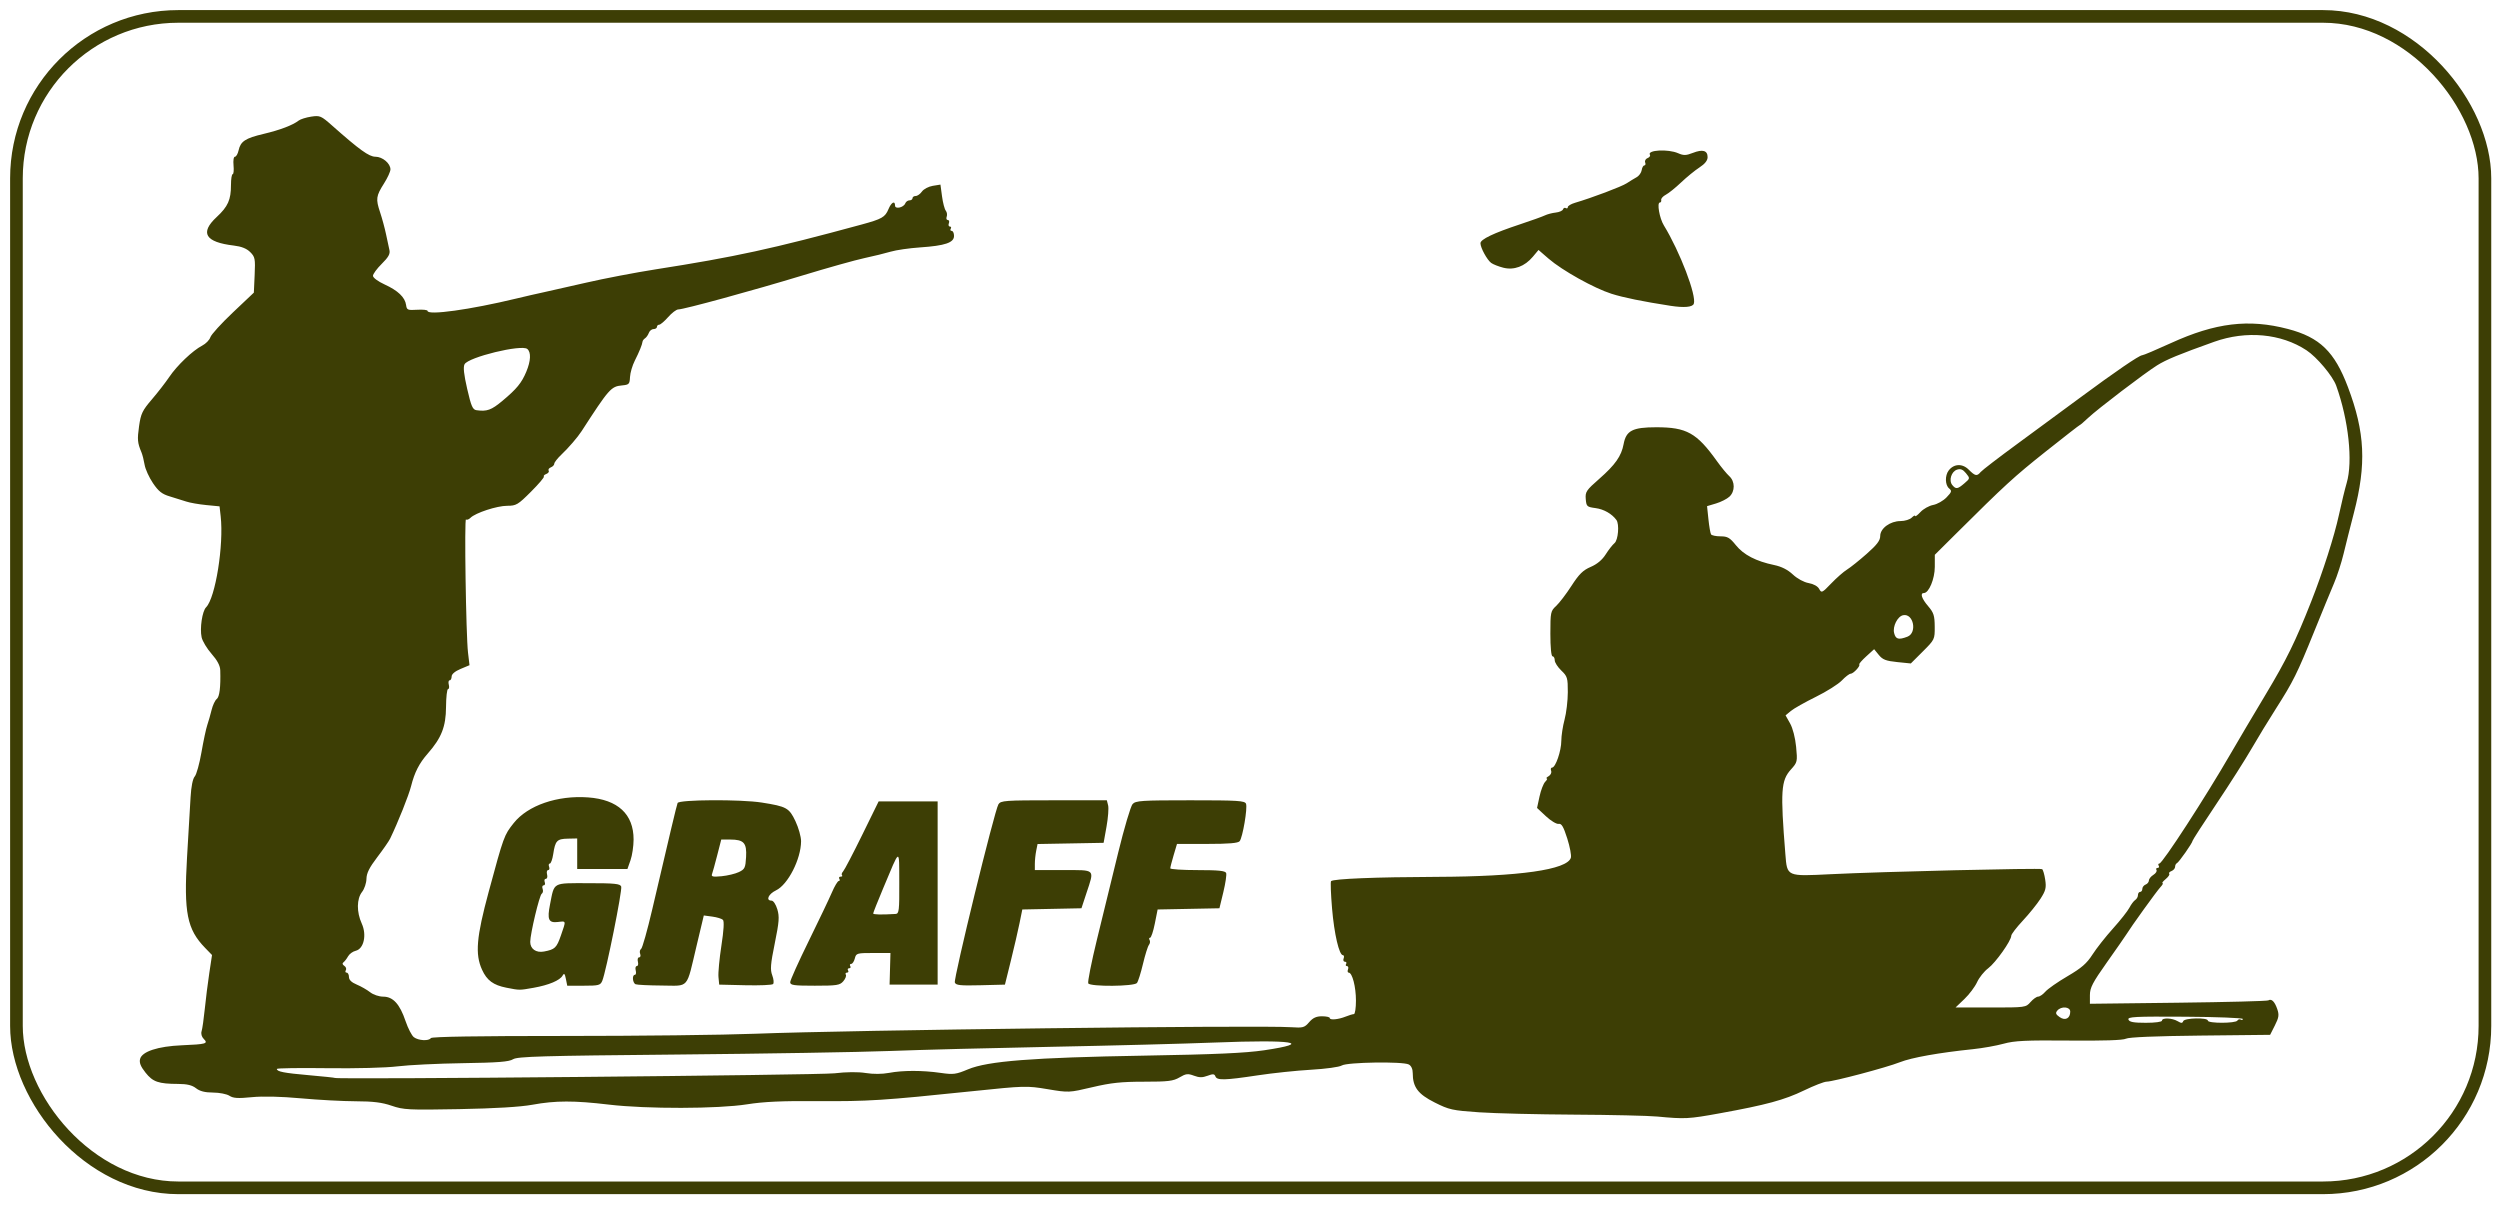 <?xml version="1.0" encoding="UTF-8" standalone="no"?>
<svg
   xmlns:dc="http://purl.org/dc/elements/1.1/"
   xmlns:cc="http://creativecommons.org/ns#"
   xmlns:rdf="http://www.w3.org/1999/02/22-rdf-syntax-ns#"
   xmlns:svg="http://www.w3.org/2000/svg"
   xmlns="http://www.w3.org/2000/svg"
   xmlns:sodipodi="http://sodipodi.sourceforge.net/DTD/sodipodi-0.dtd"
   xmlns:inkscape="http://www.inkscape.org/namespaces/inkscape"
   version="1.1"
   id="svg2"
   viewBox="0 0 498 240"
   height="240"
   width="498"
   inkscape:version="0.48.5 r10040"
   sodipodi:docname="logo_240h.svg">
  <sodipodi:namedview
     pagecolor="#ffffff"
     bordercolor="#666666"
     borderopacity="1"
     objecttolerance="10"
     gridtolerance="10"
     guidetolerance="10"
     inkscape:pageopacity="0"
     inkscape:pageshadow="2"
     inkscape:window-width="1920"
     inkscape:window-height="1018"
     id="namedview3813"
     showgrid="false"
     inkscape:zoom="1.8731659"
     inkscape:cx="213.44999"
     inkscape:cy="93.286355"
     inkscape:window-x="-8"
     inkscape:window-y="-8"
     inkscape:window-maximized="1"
     inkscape:current-layer="svg2" />
  <defs
     id="defs4" />
  <g
     id="g3822"
     transform="matrix(0.84,0,0,0.84,28.953,21.933)">
    <g
       id="layer1"
       transform="translate(-2.649,-812.362)">
      <g
         id="layer1-5"
         transform="matrix(0.775,0,0,0.774,-20.454,713.966)"
         style="fill:#000000;fill-opacity:1">
        <path
           inkscape:connector-curvature="0"
           id="path3347-4"
           d="m 492.483,435.486 c -2.757,-0.26 -14.187,-0.523 -25.4,-0.584 -11.213,-0.061 -24.346,-0.384 -29.185,-0.718 -8.174,-0.564 -9.138,-0.778 -13.583,-3.017 -5.103,-2.57 -6.694,-4.705 -6.694,-8.984 0,-1.248 -0.455,-2.247 -1.209,-2.65 -1.809,-0.968 -18.886,-0.707 -20.515,0.314 -0.743,0.465 -4.9,1.041 -9.358,1.295 -4.411,0.252 -11.781,1.027 -16.376,1.722 -10.096,1.528 -12.439,1.586 -12.925,0.32 -0.301,-0.783 -0.742,-0.818 -2.411,-0.188 -1.559,0.588 -2.548,0.58 -4.176,-0.034 -1.84,-0.695 -2.443,-0.623 -4.383,0.522 -1.932,1.14 -3.471,1.327 -10.906,1.327 -6.927,0 -10.085,0.337 -15.806,1.689 -7.12,1.682 -7.177,1.685 -13.685,0.597 -6.361,-1.064 -6.977,-1.047 -23.09,0.632 -27.276,2.841 -31.953,3.14 -47.301,3.027 -10.826,-0.08 -16.511,0.179 -21.552,0.984 -8.838,1.411 -30.754,1.458 -42.281,0.09 -10.673,-1.266 -16.311,-1.257 -23.394,0.037 -3.723,0.68 -11.452,1.145 -22.419,1.348 -15.515,0.287 -17.024,0.211 -20.658,-1.039 -2.946,-1.014 -5.681,-1.354 -11.002,-1.369 -3.894,-0.011 -11.442,-0.417 -16.773,-0.902 -6.188,-0.563 -11.625,-0.689 -15.039,-0.35 -4.225,0.42 -5.658,0.329 -6.828,-0.435 -0.814,-0.532 -3.07,-0.973 -5.013,-0.982 -2.474,-0.01 -4.034,-0.407 -5.204,-1.322 -1.2,-0.938 -2.732,-1.311 -5.431,-1.322 -6.078,-0.024 -7.764,-0.606 -10.023,-3.458 -1.493,-1.884 -1.953,-3.038 -1.667,-4.177 0.575,-2.29 5.452,-3.895 12.776,-4.205 7.474,-0.316 8.146,-0.511 6.711,-1.945 -0.651,-0.651 -0.91,-1.595 -0.656,-2.394 0.23,-0.726 0.665,-3.777 0.967,-6.781 0.302,-3.004 0.924,-7.954 1.382,-11 l 0.834,-5.539 -2.119,-2.187 c -5.527,-5.702 -6.531,-10.766 -5.521,-27.843 0.424,-7.169 0.909,-15.41 1.077,-18.314 0.19,-3.278 0.672,-5.686 1.271,-6.35 0.531,-0.588 1.459,-3.927 2.063,-7.42 0.604,-3.492 1.406,-7.252 1.781,-8.355 0.375,-1.103 0.97,-3.185 1.321,-4.626 0.351,-1.442 1.058,-2.946 1.57,-3.342 0.863,-0.668 1.231,-3.676 1.077,-8.815 -0.042,-1.404 -0.901,-3.031 -2.646,-5.014 -1.421,-1.615 -2.795,-3.898 -3.054,-5.074 -0.602,-2.74 0.182,-8.017 1.368,-9.202 2.854,-2.854 5.45,-19.094 4.458,-27.891 l -0.342,-3.032 -4.101,-0.4 c -2.255,-0.22 -5.003,-0.704 -6.106,-1.077 -1.103,-0.372 -3.359,-1.078 -5.013,-1.569 -2.391,-0.709 -3.449,-1.543 -5.158,-4.068 -1.182,-1.747 -2.332,-4.285 -2.555,-5.64 -0.223,-1.355 -0.657,-3.066 -0.964,-3.801 -1.222,-2.92 -1.311,-3.907 -0.725,-8.049 0.536,-3.783 1.008,-4.769 3.902,-8.153 1.811,-2.117 4.208,-5.21 5.326,-6.873 2.378,-3.535 7.177,-8.114 10.075,-9.613 1.119,-0.579 2.246,-1.732 2.505,-2.563 0.259,-0.831 3.359,-4.248 6.889,-7.592 l 6.419,-6.081 0.246,-5.41 c 0.226,-4.985 0.12,-5.536 -1.354,-7.01 -1.093,-1.093 -2.679,-1.728 -5.007,-2.003 -8.776,-1.039 -10.487,-3.885 -5.257,-8.745 3.459,-3.214 4.373,-5.268 4.373,-9.83 0,-1.814 0.234,-3.299 0.519,-3.299 0.285,0 0.404,-1.203 0.264,-2.674 -0.148,-1.547 0.034,-2.674 0.431,-2.674 0.377,0 0.877,-0.871 1.111,-1.936 0.611,-2.78 2.048,-3.727 7.678,-5.061 5.021,-1.19 8.864,-2.654 10.719,-4.084 0.551,-0.425 2.275,-0.966 3.83,-1.202 2.673,-0.405 3.022,-0.256 6.411,2.752 8.364,7.422 11.289,9.531 13.226,9.531 2.171,0 4.606,2.051 4.606,3.88 0,0.663 -0.879,2.592 -1.953,4.286 -2.46,3.88 -2.581,4.767 -1.21,8.879 0.613,1.838 1.427,4.846 1.81,6.684 0.382,1.838 0.853,4.033 1.045,4.878 0.265,1.164 -0.302,2.181 -2.345,4.203 -1.482,1.467 -2.694,3.124 -2.694,3.681 0,0.575 1.538,1.718 3.553,2.64 4.095,1.875 6.26,3.947 6.582,6.301 0.209,1.526 0.466,1.636 3.401,1.453 1.746,-0.109 3.175,0.051 3.174,0.354 -0.002,1.433 13.089,-0.391 27.071,-3.771 2.941,-0.711 6.701,-1.575 8.355,-1.92 1.654,-0.345 7.52,-1.673 13.034,-2.95 5.514,-1.277 15.139,-3.123 21.389,-4.102 24.203,-3.789 35.733,-6.302 62.974,-13.726 6.219,-1.695 7.184,-2.248 8.201,-4.703 0.873,-2.109 2.016,-2.727 2.016,-1.091 0,1.189 2.637,0.602 3.136,-0.699 0.192,-0.5 0.768,-0.91 1.28,-0.91 0.512,0 0.931,-0.301 0.931,-0.668 0,-0.368 0.434,-0.668 0.965,-0.668 0.531,0 1.395,-0.614 1.921,-1.365 0.526,-0.751 2.014,-1.537 3.307,-1.747 l 2.351,-0.381 0.482,3.585 c 0.265,1.972 0.783,3.957 1.151,4.412 0.368,0.455 0.494,1.282 0.28,1.838 -0.213,0.556 -0.065,1.011 0.331,1.011 0.395,0 0.546,0.451 0.334,1.003 -0.212,0.551 -0.076,1.003 0.302,1.003 0.378,0 0.501,0.301 0.274,0.668 -0.227,0.368 -0.095,0.668 0.295,0.668 0.389,0 0.708,0.692 0.708,1.537 0,2.07 -2.735,2.999 -10.362,3.519 -3.308,0.226 -7.368,0.813 -9.022,1.306 -1.654,0.492 -5.264,1.378 -8.021,1.969 -2.757,0.59 -11.33,2.998 -19.05,5.351 -14.998,4.571 -36.229,10.382 -37.931,10.382 -0.568,0 -1.957,1.053 -3.086,2.339 -1.13,1.287 -2.364,2.339 -2.743,2.339 -0.379,0 -0.689,0.301 -0.689,0.668 0,0.368 -0.461,0.668 -1.024,0.668 -0.563,0 -1.218,0.526 -1.455,1.17 -0.237,0.643 -0.754,1.384 -1.149,1.647 -0.394,0.262 -0.743,0.713 -0.775,1.003 -0.102,0.925 -0.993,3.125 -2.381,5.873 -0.742,1.47 -1.4,3.726 -1.461,5.013 -0.103,2.161 -0.29,2.356 -2.45,2.559 -3.343,0.313 -3.964,1.018 -12.366,14.025 -1.207,1.868 -3.972,5.079 -6.183,7.181 -1.195,1.135 -2.172,2.387 -2.172,2.781 0,0.394 -0.47,0.897 -1.045,1.118 -0.575,0.221 -0.877,0.672 -0.672,1.004 0.205,0.332 -0.12,0.792 -0.722,1.023 -0.602,0.231 -0.934,0.58 -0.739,0.776 0.196,0.196 -1.583,2.294 -3.952,4.663 -3.994,3.994 -4.522,4.308 -7.253,4.308 -3.14,0 -9.742,2.163 -11.272,3.693 -0.507,0.507 -1.118,0.727 -1.357,0.488 -0.547,-0.547 -0.005,35.572 0.613,40.792 l 0.457,3.866 -2.73,1.147 c -1.71,0.719 -2.733,1.584 -2.737,2.317 -0.004,0.643 -0.279,1.17 -0.613,1.17 -0.333,0 -0.449,0.602 -0.256,1.337 0.192,0.735 0.089,1.338 -0.23,1.34 -0.319,0.002 -0.597,2.483 -0.618,5.514 -0.042,6.022 -1.396,9.466 -5.602,14.257 -2.601,2.962 -4.035,5.772 -5.083,9.954 -0.711,2.84 -3.992,11.068 -6.424,16.113 -0.369,0.766 -2.14,3.322 -3.936,5.681 -2.418,3.177 -3.275,4.896 -3.304,6.629 -0.022,1.287 -0.627,3.091 -1.346,4.01 -1.661,2.123 -1.699,6.156 -0.092,9.693 1.587,3.493 0.636,7.753 -1.863,8.342 -0.877,0.207 -1.923,0.971 -2.326,1.698 -0.402,0.727 -1.032,1.547 -1.4,1.823 -0.424,0.318 -0.331,0.719 0.253,1.095 0.507,0.327 0.714,0.928 0.462,1.337 -0.253,0.409 -0.141,0.743 0.249,0.743 0.389,0 0.708,0.598 0.708,1.328 0,0.89 0.784,1.656 2.378,2.322 1.308,0.547 3.153,1.603 4.101,2.348 0.966,0.76 2.724,1.355 4.003,1.355 3.007,0 5.072,2.261 6.835,7.483 0.751,2.223 1.899,4.447 2.551,4.942 1.398,1.061 4.606,1.23 5.196,0.274 0.268,-0.434 14.642,-0.664 40.979,-0.655 22.311,0.007 48.537,-0.299 58.279,-0.679 29.078,-1.137 154.344,-2.663 164.009,-1.999 3.601,0.248 4.054,0.121 5.482,-1.54 1.149,-1.335 2.179,-1.81 3.929,-1.81 1.304,0 2.371,0.236 2.371,0.523 0,0.715 2.603,0.483 4.889,-0.436 1.035,-0.416 2.163,-0.756 2.507,-0.756 0.344,0 0.625,-1.859 0.625,-4.13 0,-4.218 -1.123,-8.57 -2.211,-8.57 -0.333,0 -0.433,-0.451 -0.221,-1.003 0.212,-0.551 0.076,-1.003 -0.302,-1.003 -0.378,0 -0.501,-0.301 -0.274,-0.668 0.227,-0.368 0.062,-0.668 -0.366,-0.668 -0.429,0 -0.606,-0.451 -0.395,-1.003 0.212,-0.551 0.118,-1.003 -0.209,-1.003 -1.165,0 -2.671,-6.475 -3.335,-14.332 -0.371,-4.39 -0.507,-8.15 -0.303,-8.355 0.72,-0.722 13.504,-1.242 32.346,-1.315 25.308,-0.098 39.88,-2.175 41.029,-5.847 0.212,-0.677 -0.286,-3.34 -1.106,-5.919 -1.161,-3.648 -1.746,-4.639 -2.638,-4.467 -0.631,0.121 -2.374,-0.927 -3.874,-2.33 l -2.728,-2.551 0.758,-3.519 c 0.417,-1.935 1.205,-3.966 1.751,-4.512 0.546,-0.546 0.746,-1.002 0.444,-1.013 -0.302,-0.011 -0.035,-0.32 0.593,-0.686 0.63,-0.367 0.972,-1.107 0.764,-1.651 -0.208,-0.542 -0.078,-0.985 0.289,-0.985 1.059,0 2.817,-5.103 2.826,-8.202 0.005,-1.555 0.452,-4.482 0.995,-6.503 0.543,-2.022 0.99,-5.801 0.995,-8.397 0.008,-4.378 -0.138,-4.861 -1.997,-6.642 -1.103,-1.057 -2.005,-2.466 -2.005,-3.133 0,-0.666 -0.301,-1.212 -0.668,-1.212 -0.402,0 -0.668,-2.746 -0.668,-6.902 0,-6.599 0.077,-6.973 1.76,-8.522 0.968,-0.891 3.08,-3.664 4.694,-6.162 2.338,-3.619 3.536,-4.8 5.895,-5.811 1.939,-0.831 3.517,-2.15 4.573,-3.823 0.887,-1.405 2.104,-2.962 2.706,-3.461 1.129,-0.937 1.529,-5.805 0.582,-7.094 -1.396,-1.9 -3.844,-3.298 -6.364,-3.635 -2.666,-0.356 -2.827,-0.504 -3.018,-2.771 -0.185,-2.204 0.145,-2.699 4.135,-6.202 4.895,-4.298 6.772,-6.976 7.449,-10.631 0.77,-4.151 2.741,-5.168 10.011,-5.168 9.281,0 12.36,1.722 18.54,10.372 1.318,1.845 3.023,3.922 3.79,4.615 1.777,1.608 1.795,4.638 0.039,6.275 -0.745,0.694 -2.59,1.633 -4.1,2.085 l -2.745,0.822 0.42,4.014 c 0.231,2.208 0.59,4.289 0.797,4.625 0.208,0.336 1.513,0.612 2.9,0.612 2.148,0 2.848,0.405 4.717,2.73 2.357,2.934 6.189,4.918 11.709,6.066 2.241,0.466 4.147,1.432 5.705,2.891 1.366,1.28 3.379,2.376 4.838,2.633 1.519,0.268 2.786,0.978 3.231,1.811 0.697,1.303 0.875,1.22 3.68,-1.707 1.621,-1.692 3.794,-3.599 4.83,-4.239 1.035,-0.639 3.744,-2.809 6.02,-4.82 3.153,-2.787 4.138,-4.089 4.138,-5.469 0,-2.344 3.043,-4.576 6.238,-4.576 1.296,0 2.828,-0.473 3.406,-1.05 0.578,-0.578 1.05,-0.806 1.05,-0.508 0,0.298 0.729,-0.244 1.62,-1.205 0.891,-0.961 2.643,-1.939 3.893,-2.174 1.25,-0.235 3.089,-1.278 4.087,-2.32 1.602,-1.672 1.694,-1.993 0.785,-2.747 -1.24,-1.029 -1.31,-3.941 -0.131,-5.492 1.584,-2.084 4.191,-2.201 6.117,-0.275 2.005,2.005 2.536,2.11 3.68,0.732 0.458,-0.552 5.533,-4.451 11.278,-8.665 5.745,-4.214 14.355,-10.558 19.134,-14.098 10.692,-7.92 18.106,-12.996 18.983,-12.996 0.364,0 4.324,-1.675 8.799,-3.723 13.655,-6.248 23.835,-7.479 35.825,-4.332 9.742,2.557 14.263,6.943 18.358,17.81 5.233,13.886 5.692,23.643 1.814,38.562 -1.071,4.122 -2.489,9.751 -3.15,12.508 -0.661,2.757 -1.974,6.818 -2.919,9.024 -0.945,2.206 -3.676,8.857 -6.069,14.782 -5.2,12.87 -6.441,15.373 -11.723,23.652 -2.228,3.492 -5.602,9.039 -7.497,12.326 -1.895,3.287 -6.72,10.875 -10.722,16.863 -4.002,5.987 -7.277,11.064 -7.277,11.282 0,0.616 -4.201,6.625 -4.807,6.875 -0.297,0.123 -0.54,0.617 -0.54,1.098 0,0.481 -0.494,1.065 -1.098,1.297 -0.604,0.232 -0.918,0.602 -0.697,0.823 0.221,0.221 -0.263,0.956 -1.074,1.633 -0.812,0.677 -1.25,1.242 -0.974,1.254 0.276,0.012 -0.025,0.575 -0.668,1.252 -1.064,1.118 -8.926,12.052 -10.527,14.64 -0.368,0.594 -2.999,4.38 -5.849,8.413 -4.367,6.181 -5.18,7.75 -5.18,9.995 l 0,2.662 26.976,-0.324 c 14.837,-0.178 27.258,-0.499 27.604,-0.713 0.98,-0.606 1.951,0.333 2.745,2.657 0.613,1.793 0.498,2.588 -0.726,5.013 l -1.455,2.882 -21.385,0.231 c -13.617,0.147 -21.872,0.493 -22.726,0.953 -0.878,0.473 -6.879,0.672 -17.383,0.575 -13.236,-0.122 -16.743,0.047 -20.052,0.964 -2.206,0.611 -6.417,1.363 -9.358,1.669 -10.524,1.097 -18.775,2.572 -22.392,4.002 -4.129,1.632 -20.314,5.932 -22.427,5.958 -0.755,0.009 -3.861,1.22 -6.902,2.691 -6.033,2.918 -11.543,4.415 -25.756,6.998 -9.595,1.744 -10.649,1.799 -19.108,1.001 z M 240.683,422.236 c 3.678,-0.431 7.255,-0.464 9.575,-0.086 2.275,0.37 5.009,0.355 7.087,-0.039 4.229,-0.802 10.27,-0.801 15.836,0.003 3.876,0.56 4.665,0.457 8.355,-1.092 6.064,-2.546 19.685,-3.607 53.871,-4.198 21.832,-0.377 30.991,-0.787 36.762,-1.646 15.368,-2.286 8.875,-3.309 -15.039,-2.37 -9.191,0.361 -31.599,0.948 -49.796,1.304 -18.197,0.356 -40.606,0.936 -49.796,1.288 -9.191,0.352 -38.517,0.841 -65.17,1.088 -41.188,0.381 -48.697,0.597 -50.039,1.442 -1.234,0.777 -4.596,1.04 -15.373,1.203 -7.587,0.115 -16.569,0.553 -19.96,0.973 -3.546,0.439 -12.704,0.678 -21.557,0.562 -8.465,-0.111 -15.391,-0.009 -15.391,0.228 0.001,0.826 2.186,1.252 9.879,1.926 4.263,0.374 7.819,0.748 7.903,0.833 0.519,0.521 147.987,-0.849 152.852,-1.42 z m 406.202,-16.14 c 0,-0.94 3.082,-0.832 4.775,0.167 1.132,0.668 1.476,0.668 1.718,0 0.366,-1.01 7.544,-1.169 7.544,-0.167 0,0.882 8.484,0.872 9.03,-0.011 0.231,-0.374 0.7,-0.506 1.042,-0.295 0.342,0.212 0.622,0.122 0.622,-0.198 0,-0.32 -7.959,-0.633 -17.687,-0.695 -15.378,-0.098 -17.637,0.017 -17.307,0.877 0.288,0.751 1.573,0.99 5.321,0.99 2.849,0 4.942,-0.283 4.942,-0.668 z m -28.073,-2.755 c 0,-1.525 -2.773,-1.744 -3.96,-0.313 -0.62,0.747 -0.473,1.159 0.708,1.986 1.717,1.202 3.252,0.412 3.252,-1.674 z m -12.156,-2.926 c 0.799,-0.919 1.852,-1.671 2.339,-1.671 0.488,0 1.488,-0.691 2.222,-1.536 0.735,-0.845 3.776,-2.967 6.758,-4.715 4.288,-2.514 5.887,-3.904 7.641,-6.644 1.22,-1.905 4.046,-5.496 6.28,-7.978 2.234,-2.483 4.489,-5.344 5.012,-6.358 0.523,-1.014 1.327,-2.085 1.787,-2.379 0.46,-0.294 0.837,-0.971 0.837,-1.504 0,-0.533 0.301,-0.969 0.668,-0.969 0.368,0 0.668,-0.419 0.668,-0.931 0,-0.512 0.451,-1.104 1.003,-1.316 0.551,-0.212 1.003,-0.773 1.003,-1.248 0,-0.475 0.613,-1.246 1.363,-1.714 0.75,-0.468 1.183,-1.142 0.963,-1.498 -0.22,-0.356 -0.063,-0.647 0.348,-0.647 0.411,0 0.561,-0.301 0.334,-0.668 -0.227,-0.368 -0.137,-0.668 0.199,-0.668 0.948,0 14.179,-20.425 21.866,-33.755 2.12,-3.676 6.919,-11.797 10.664,-18.047 6.388,-10.66 9.13,-16.259 13.909,-28.407 3.616,-9.192 7.114,-20.138 8.517,-26.646 0.763,-3.542 1.825,-7.923 2.359,-9.736 1.943,-6.593 0.585,-19.25 -3.197,-29.809 -1.066,-2.977 -5.906,-8.753 -9.1,-10.86 -7.772,-5.128 -18.413,-6.107 -28.24,-2.599 -10.691,3.816 -14.671,5.461 -17.489,7.23 -3.842,2.412 -18.179,13.352 -21.068,16.076 -1.285,1.212 -2.44,2.203 -2.566,2.203 -0.126,0 -4.822,3.655 -10.434,8.122 -9.68,7.705 -12.41,10.21 -27.561,25.29 l -6.371,6.341 -0.003,3.685 c -0.003,3.673 -1.809,8.029 -3.33,8.029 -1.245,0 -0.699,1.698 1.3,4.036 1.696,1.985 1.982,2.876 2.005,6.259 0.027,3.903 -0.012,3.985 -3.643,7.615 l -3.67,3.67 -4.183,-0.425 c -3.427,-0.348 -4.442,-0.743 -5.613,-2.185 l -1.429,-1.761 -2.416,2.199 c -1.329,1.209 -2.29,2.325 -2.135,2.48 0.43,0.43 -1.811,2.842 -2.64,2.842 -0.401,0 -1.612,0.928 -2.692,2.063 -1.08,1.135 -4.67,3.398 -7.979,5.03 -3.309,1.632 -6.741,3.573 -7.627,4.314 l -1.612,1.347 1.39,2.479 c 0.82,1.463 1.574,4.398 1.839,7.158 0.436,4.552 0.393,4.74 -1.589,6.941 -3.046,3.381 -3.255,6.563 -1.703,25.922 0.557,6.952 0.3,6.838 13.981,6.159 15.599,-0.774 63.957,-1.928 64.583,-1.541 0.28,0.173 0.706,1.624 0.946,3.225 0.372,2.479 0.159,3.344 -1.437,5.833 -1.03,1.607 -3.465,4.63 -5.411,6.716 -1.946,2.087 -3.538,4.168 -3.538,4.625 0,1.503 -4.796,8.276 -7.061,9.972 -1.22,0.914 -2.749,2.825 -3.398,4.249 -0.649,1.423 -2.396,3.751 -3.883,5.173 l -2.703,2.585 10.741,0.007 c 10.628,0.007 10.756,-0.01 12.194,-1.664 z M 568.972,288.473 c 3.089,-1.174 1.885,-7.245 -1.307,-6.589 -1.698,0.349 -3.252,3.449 -2.744,5.474 0.477,1.899 1.353,2.141 4.051,1.115 z m 17.446,-46.99 c 1.759,-1.513 1.762,-1.531 0.497,-3.093 -0.942,-1.163 -1.652,-1.45 -2.733,-1.107 -1.755,0.557 -2.612,3.336 -1.457,4.728 1.106,1.333 1.614,1.26 3.693,-0.528 z m -447.37,-25.256 c 4.404,-3.684 5.896,-5.505 7.329,-8.941 1.387,-3.325 1.504,-5.981 0.307,-6.974 -1.766,-1.466 -18.033,2.501 -19.2,4.683 -0.453,0.847 -0.21,3.118 0.807,7.546 1.23,5.355 1.672,6.366 2.854,6.535 3.174,0.453 4.547,-0.042 7.902,-2.849 z m 1.264,179.79 c -4.025,-0.791 -5.987,-2.238 -7.474,-5.513 -2.168,-4.776 -1.727,-9.959 2.035,-23.882 4.617,-17.087 4.704,-17.326 7.649,-21.045 4.292,-5.419 13.38,-8.56 22.776,-7.871 9.108,0.668 13.921,5.136 13.91,12.913 -0.003,2.022 -0.428,4.879 -0.945,6.35 l -0.939,2.674 -7.684,0 -7.684,0 0,-4.679 0,-4.679 -2.904,0.062 c -3.291,0.071 -3.816,0.631 -4.431,4.727 -0.239,1.593 -0.707,2.897 -1.041,2.897 -0.334,0 -0.433,0.451 -0.222,1.003 0.212,0.551 0.08,1.003 -0.293,1.003 -0.373,0 -0.52,0.602 -0.328,1.337 0.192,0.735 0.023,1.337 -0.376,1.337 -0.399,0 -0.552,0.451 -0.341,1.003 0.212,0.551 0.061,1.003 -0.334,1.003 -0.395,0 -0.534,0.482 -0.308,1.07 0.226,0.589 0.098,1.265 -0.285,1.504 -0.692,0.432 -3.51,12.269 -3.51,14.745 0,2.155 1.784,3.409 4.203,2.953 3.367,-0.634 3.872,-1.116 5.201,-4.964 1.599,-4.632 1.656,-4.388 -0.954,-4.084 -2.84,0.332 -3.312,-0.737 -2.388,-5.4 1.373,-6.927 0.594,-6.494 11.657,-6.494 8.142,0 9.792,0.168 10.122,1.029 0.399,1.039 -4.628,26.096 -5.794,28.882 -0.574,1.371 -1.075,1.504 -5.674,1.504 l -5.044,0 -0.416,-2.08 c -0.329,-1.646 -0.54,-1.86 -1.007,-1.024 -0.83,1.484 -4.213,2.91 -8.859,3.736 -4.411,0.784 -4.242,0.784 -8.319,-0.017 z m 39.523,-1.058 c -0.953,-0.384 -1.152,-2.899 -0.23,-2.899 0.333,0 0.449,-0.602 0.256,-1.337 -0.192,-0.735 -0.042,-1.337 0.334,-1.337 0.376,0 0.526,-0.602 0.334,-1.337 -0.192,-0.735 -0.023,-1.337 0.376,-1.337 0.399,0 0.541,-0.482 0.315,-1.07 -0.226,-0.589 -0.099,-1.265 0.282,-1.504 0.381,-0.239 1.919,-5.698 3.417,-12.131 5.419,-23.265 7.441,-31.765 7.755,-32.585 0.403,-1.055 19.317,-1.157 25.761,-0.139 7.589,1.199 8.369,1.631 10.297,5.702 0.954,2.015 1.73,4.783 1.725,6.152 -0.021,5.457 -4.021,13.31 -7.664,15.047 -2.344,1.118 -3.231,3.148 -1.376,3.148 0.558,0 1.316,1.137 1.772,2.658 0.678,2.264 0.564,3.804 -0.775,10.395 -1.311,6.452 -1.439,8.087 -0.775,9.847 0.438,1.161 0.548,2.358 0.245,2.662 -0.303,0.303 -4.136,0.466 -8.517,0.362 l -7.965,-0.189 -0.222,-2.335 c -0.122,-1.285 0.282,-5.603 0.897,-9.597 0.723,-4.694 0.889,-7.491 0.47,-7.91 -0.357,-0.357 -1.82,-0.806 -3.251,-0.998 l -2.602,-0.349 -2.203,9.258 c -3.224,13.552 -2.115,12.275 -10.613,12.213 -3.964,-0.029 -7.583,-0.204 -8.042,-0.39 z m 31.589,-34.374 c 1.811,-0.865 2.018,-1.298 2.206,-4.605 0.246,-4.336 -0.685,-5.362 -4.866,-5.362 l -2.732,0 -1.242,4.846 c -0.683,2.665 -1.4,5.265 -1.593,5.777 -0.279,0.742 0.318,0.867 2.939,0.615 1.809,-0.174 4.189,-0.746 5.288,-1.271 z m 15.701,33.75 c 0,-0.587 2.533,-6.226 5.628,-12.533 3.096,-6.306 6.305,-13.045 7.133,-14.975 0.827,-1.93 1.771,-3.509 2.098,-3.509 0.326,0 0.408,-0.301 0.181,-0.668 -0.227,-0.368 -0.044,-0.668 0.406,-0.668 0.451,0 0.637,-0.182 0.414,-0.405 -0.223,-0.223 -0.067,-0.768 0.348,-1.212 0.414,-0.443 3.028,-5.45 5.808,-11.125 l 5.055,-10.318 9.024,0 9.024,0 0,28.073 0,28.073 -7.352,0 -7.352,0 0.134,-4.846 0.134,-4.846 -5.242,0 c -5.034,0 -5.258,0.066 -5.661,1.671 -0.231,0.919 -0.732,1.671 -1.115,1.671 -0.382,0 -0.509,0.301 -0.282,0.668 0.227,0.368 0.077,0.668 -0.334,0.668 -0.411,0 -0.561,0.301 -0.334,0.668 0.227,0.368 0.077,0.668 -0.334,0.668 -0.411,0 -0.57,0.287 -0.353,0.637 0.217,0.35 -0.133,1.253 -0.778,2.005 -1.052,1.228 -1.941,1.368 -8.709,1.368 -6.456,0 -7.538,-0.153 -7.538,-1.066 z m 32.251,-20.921 c 1.058,-0.063 1.166,-0.978 1.127,-9.594 -0.049,-10.801 0.393,-10.957 -4.933,1.752 -1.675,3.997 -3.045,7.456 -3.045,7.687 1.7e-4,0.361 2.45,0.417 6.851,0.155 z m 18.131,21.01 c -0.442,-1.153 12.151,-52.706 13.34,-54.61 0.71,-1.136 1.971,-1.228 16.969,-1.228 l 16.202,0 0.393,1.566 c 0.216,0.861 -0.006,3.794 -0.493,6.517 l -0.886,4.951 -10.109,0.184 -10.109,0.184 -0.414,2.072 c -0.228,1.139 -0.414,2.937 -0.414,3.993 l 0,1.922 8.689,0 c 10.039,0 9.571,-0.462 7.111,7.018 l -1.538,4.679 -9.049,0.185 -9.049,0.185 -0.841,4.159 c -0.463,2.288 -1.658,7.468 -2.657,11.512 l -1.816,7.352 -7.469,0.189 c -6.203,0.157 -7.535,0.016 -7.861,-0.832 z m 40.827,0.263 c -0.243,-0.393 0.964,-6.484 2.682,-13.535 1.718,-7.051 4.631,-18.987 6.474,-26.523 1.842,-7.536 3.822,-14.229 4.4,-14.872 0.947,-1.055 2.688,-1.17 17.678,-1.17 14.602,0 16.677,0.13 17.037,1.066 0.505,1.315 -1.025,10.321 -1.947,11.467 -0.48,0.596 -3.327,0.836 -9.922,0.836 l -9.25,0 -1.029,3.463 c -0.566,1.905 -1.028,3.71 -1.028,4.01 0,0.301 3.769,0.547 8.376,0.547 6.373,0 8.458,0.214 8.719,0.893 0.189,0.491 -0.197,3.123 -0.856,5.849 l -1.199,4.955 -9.456,0.185 -9.456,0.185 -0.86,4.327 c -0.473,2.38 -1.123,4.327 -1.445,4.327 -0.322,0 -0.391,0.314 -0.154,0.698 0.237,0.384 0.146,1.06 -0.203,1.504 -0.349,0.443 -1.168,3.062 -1.82,5.819 -0.652,2.757 -1.482,5.389 -1.844,5.849 -0.842,1.068 -14.242,1.177 -14.895,0.121 z M 496.493,187.086 c -8.435,-1.305 -14.395,-2.521 -18.047,-3.684 -5.333,-1.699 -15.072,-7.137 -19.242,-10.746 l -3.097,-2.681 -1.727,2.068 c -2.493,2.986 -5.784,4.208 -9.069,3.366 -1.444,-0.37 -3.106,-1.028 -3.693,-1.463 -1.255,-0.93 -3.278,-4.652 -3.278,-6.031 0,-1.192 4.007,-3.108 12.142,-5.806 3.432,-1.138 6.845,-2.365 7.586,-2.726 0.741,-0.361 2.23,-0.751 3.31,-0.866 1.08,-0.115 2.079,-0.555 2.219,-0.978 0.141,-0.423 0.531,-0.599 0.868,-0.391 0.336,0.208 0.611,0.073 0.611,-0.299 0,-0.372 0.978,-0.964 2.172,-1.315 5.215,-1.533 14.263,-4.953 15.836,-5.985 0.943,-0.619 2.316,-1.457 3.049,-1.862 0.734,-0.405 1.43,-1.383 1.548,-2.172 0.117,-0.79 0.484,-1.436 0.815,-1.436 0.331,0 0.443,-0.412 0.249,-0.916 -0.193,-0.504 0.136,-1.103 0.732,-1.332 0.596,-0.229 0.917,-0.684 0.714,-1.013 -0.91,-1.473 5.55,-1.832 8.639,-0.48 1.684,0.737 2.407,0.72 4.51,-0.102 3.014,-1.179 4.515,-0.741 4.509,1.316 -0.003,1.023 -0.828,2.061 -2.507,3.153 -1.376,0.896 -3.897,2.957 -5.602,4.58 -1.705,1.623 -3.81,3.321 -4.679,3.773 -0.868,0.452 -1.504,1.174 -1.412,1.603 0.092,0.429 -0.092,0.781 -0.409,0.781 -0.954,0 -0.119,4.811 1.213,6.99 4.928,8.061 10.096,21.619 9.165,24.045 -0.396,1.032 -2.972,1.252 -7.129,0.609 z"
           style="fill:#3d3e05;fill-opacity:1" />
      </g>
    </g>
    <rect
       ry="38.386"
       rx="38.386"
       y="-22.217"
       x="-30.569"
       height="277.792"
       width="585.383"
       id="rect3018"
       style="fill:none;stroke:#3d3e05;stroke-width:3;stroke-miterlimit:4;stroke-opacity:1;stroke-dasharray:none" />
  </g>
</svg>
